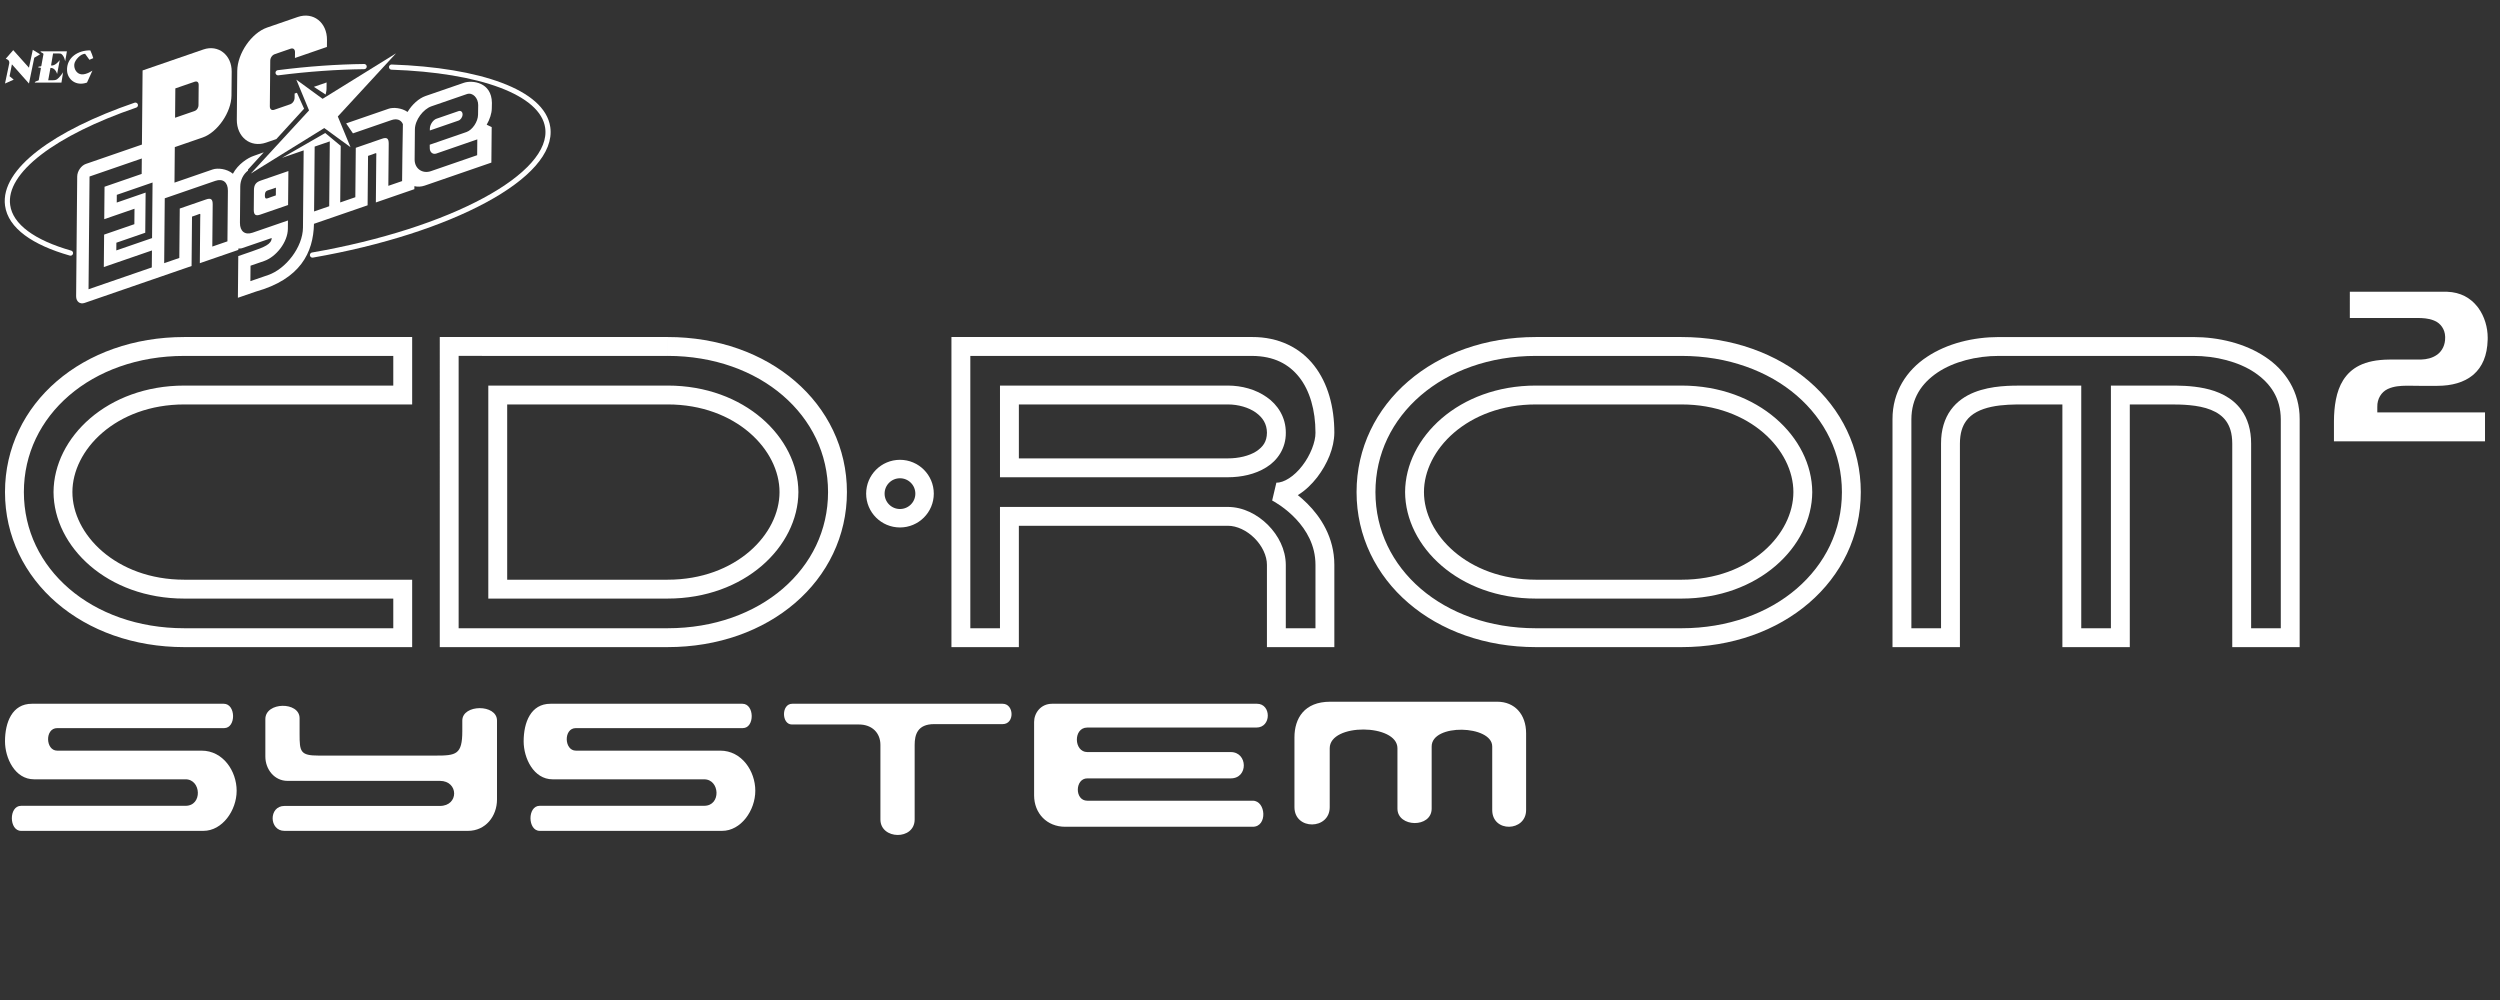 <?xml version="1.0" encoding="UTF-8" standalone="no"?>
<svg
   xmlns:dc="http://purl.org/dc/elements/1.1/"
   xmlns:cc="http://creativecommons.org/ns#"
   xmlns:rdf="http://www.w3.org/1999/02/22-rdf-syntax-ns#"
   xmlns:svg="http://www.w3.org/2000/svg"
   xmlns="http://www.w3.org/2000/svg"
   xmlns:sodipodi="http://sodipodi.sourceforge.net/DTD/sodipodi-0.dtd"
   xmlns:inkscape="http://www.inkscape.org/namespaces/inkscape"
   width="500"
   height="200"
   viewBox="0 0 500 200"
   version="1.1"
   id="svg249"
   sodipodi:docname="pce-cd.svg"
   inkscape:version="0.92.5 (2060ec1f9f, 2020-04-08)">
  <rect x="0" y="0" width="500" height="200" fill="#333333" stroke="none"/>
  <defs
     id="defs253" />
  <sodipodi:namedview
     pagecolor="#ffffff"
     bordercolor="#666666"
     borderopacity="1"
     objecttolerance="10"
     gridtolerance="10"
     guidetolerance="10"
     inkscape:pageopacity="0"
     inkscape:pageshadow="2"
     inkscape:window-width="1366"
     inkscape:window-height="740"
     id="namedview251"
     showgrid="false"
     inkscape:pagecheckerboard="true"
     inkscape:zoom="1.1728163"
     inkscape:cx="249"
     inkscape:cy="84"
     inkscape:window-x="0"
     inkscape:window-y="0"
     inkscape:window-maximized="1"
     inkscape:current-layer="svg249" />
  <title
     id="title208">syslogo</title>
  <g
     id="Page-1"
     style="fill:none;fill-rule:evenodd;stroke:none;stroke-width:1">
    <g
       id="syslogo"
       transform="translate(1)">
      <g
         id="Group-15"
         transform="translate(0,140.343)"
         style="fill:#ffffff">
        <path
           d="M 43.756,0.41 H 5.363 C 1.43,0.41 0,4.134 0,7.923 0,11.292 2.002,15.517 5.792,15.517 H 36.105 c 3.146,0 3.432,5.303 0,5.303 H 3.218 c -2.499,0 -2.431,5.01 0,5.01 H 39.68 c 3.786,0 6.65,-4.082 6.65,-8.021 0,-3.939 -2.717,-8.021 -7.007,-8.021 h -28.883 c -2.356,0 -2.503,-4.508 0,-4.508 H 43.827 C 46.258,5.276 46.187,0.41 43.756,0.41 Z"
           id="Path"
           inkscape:connector-curvature="0" />
        <path
           d="m 52.07,3.477 v 7.483 c 0,2.57 1.812,4.872 4.435,4.872 h 30.473 c 3.767,0 3.836,5.013 0,5.013 H 55.889 c -3.195,0 -3.1,4.985 0,4.985 H 92.606 C 96.111,25.83 98.4,22.904 98.4,19.553 V 3.768 c 0,-3.334 -6.939,-3.286 -6.939,0 v 2.114 c 0,4.697 -1.24,4.893 -5.341,4.893 H 62.756 c -3.696,0 -3.839,-0.771 -3.839,-4.317 V 3.292 C 58.91,-0.07 52.07,0.002 52.07,3.477 Z"
           id="path211"
           inkscape:connector-curvature="0" />
        <path
           d="m 147.486,0.41 h -38.393 c -3.933,0 -5.363,3.723 -5.363,7.518 0,3.362 2.002,7.593 5.792,7.593 h 30.314 c 3.146,0 3.432,5.295 0,5.295 H 106.948 c -2.503,0 -2.431,5.015 0,5.015 h 36.463 c 3.79,0 6.65,-4.081 6.65,-8.026 0,-3.934 -2.717,-8.019 -7.007,-8.019 h -28.883 c -2.356,0 -2.503,-4.507 0,-4.507 h 33.388 C 149.985,5.275 149.917,0.41 147.486,0.41 Z"
           id="path213"
           inkscape:connector-curvature="0" />
        <path
           d="m 157.447,0.41 h 42.087 c 2.295,0 2.441,4.07 0,4.07 h -6.884 -6.815 c -3.367,0 -3.903,2.145 -3.903,4.178 V 23.545 c 0,4.209 -6.849,4.07 -6.849,0 V 8.624 c 0,-2.356 -1.646,-4.07 -4.302,-4.07 h -13.409 c -2.073,0 -2.144,-4.144 0.075,-4.144 z"
           id="path215"
           inkscape:connector-curvature="0" />
        <path
           d="M 250.414,0.41 H 209.41 c -2.278,0 -3.59,1.878 -3.59,3.642 v 14.669 c 0,3.608 2.563,6.289 6.21,6.289 h 37.526 c 2.993,0 2.634,-5.211 0,-5.211 H 216.458 c -2.563,0 -2.488,-4.466 0,-4.466 h 28.689 c 3.556,0 3.417,-5.263 0,-5.263 H 216.458 c -2.709,0 -2.848,-4.902 0,-4.902 h 33.814 C 253.336,5.171 253.262,0.41 250.414,0.41 Z"
           id="path217"
           inkscape:connector-curvature="0" />
        <path
           d="m 265.019,0.003 c -5.133,0 -7.129,3.309 -7.129,7.128 V 21.091 c 0,4.642 7.054,4.57 7.054,0 V 9.308 c 0,-5.067 13.545,-4.928 13.545,0 v 12.069 c 0,3.785 6.844,3.924 6.844,0 V 8.95 c 0,-4.642 12.112,-4.285 12.112,0 V 21.662 c 0,4.57 6.776,4.356 6.776,0 V 6.305 C 304.22,2.527 301.939,0 298.446,0 Z"
           id="path219"
           inkscape:connector-curvature="0" />
      </g>
      <path
         d="m 79.544,129.424 c 0,0 -21.679,0 -43.682,0 v 0 c -10.116,0 -19.054,-3.289 -25.498,-8.829 v 0 C 3.92,115.065 -0.007,107.231 1.0353372e-5,98.416 v 0 C -0.007,89.599 3.92,81.765 10.364,76.235 v 0 c 6.445,-5.54 15.384,-8.83 25.498,-8.83 v 0 c 16.502,0 43.682,0 43.682,0 v 0 h 1.888 v 13.483 h -1.888 c -16.502,0 -32.681,0 -43.682,0 v 0 c -6.856,0.001 -12.472,2.299 -16.364,5.641 v 0 c -3.895,3.349 -6.022,7.718 -6.016,11.887 v 0 c -0.006,4.167 2.121,8.536 6.016,11.885 v 0 c 3.893,3.343 9.508,5.64 16.364,5.641 v 0 c 16.502,0 43.682,0 43.682,0 v 0 1.888 -1.888 h 1.888 v 13.482 z M 12.824,79.098 C 7.135,84.003 3.781,90.73 3.774,98.416 v 0 c 0.007,7.686 3.362,14.413 9.05,19.318 v 0 c 5.69,4.894 13.738,7.915 23.037,7.915 v 0 c 18.142,0 36.064,0 41.795,0 v 0 -5.931 c -6.439,0 -27.903,0 -41.795,0 v 0 C 20.468,119.717 9.761,109.346 9.706,98.417 v 0 C 9.761,87.487 20.468,77.117 35.861,77.116 v 0 c 10.582,0 25.953,0 41.795,0 v 0 -5.932 c -6.439,-0.001 -27.903,-0.001 -41.795,-0.001 v 0 c -9.299,-0.001 -17.347,3.022 -23.037,7.915 z"
         id="Shape"
         inkscape:connector-curvature="0"
         style="fill:#ffffff;fill-rule:nonzero" />
      <path
         d="m 306.175,129.424 c -10.116,0 -19.055,-3.288 -25.497,-8.829 v 0 C 274.232,115.065 270.306,107.231 270.313,98.416 v 0 c -0.007,-8.817 3.919,-16.651 10.365,-22.181 v 0 c 6.442,-5.54 15.382,-8.829 25.497,-8.829 v 0 h 29.121 v 1.887 1.888 H 306.175 c -9.302,0 -17.348,3.022 -23.038,7.915 v 0 c -5.689,4.906 -9.043,11.632 -9.049,19.32 v 0 c 0.007,7.686 3.36,14.413 9.049,19.318 v 0 c 5.69,4.894 13.737,7.916 23.038,7.916 v 0 h 29.121 c 9.299,0 17.348,-3.022 23.037,-7.916 v 0 c 5.689,-4.905 9.044,-11.632 9.05,-19.318 v 0 c -0.007,-7.688 -3.362,-14.413 -9.05,-19.32 v 0 c -5.69,-4.893 -13.739,-7.915 -23.037,-7.915 v 0 -1.888 -1.887 c 10.114,0 19.054,3.289 25.498,8.829 v 0 c 6.444,5.53 10.37,13.364 10.364,22.181 v 0 c 0.006,8.815 -3.92,16.649 -10.364,22.179 v 0 c -6.444,5.541 -15.385,8.829 -25.498,8.829 v 0 z m 0,-9.707 c -15.392,-10e-4 -26.102,-10.374 -26.157,-21.301 v 0 c 0.055,-10.93 10.765,-21.3 26.157,-21.302 v 0 h 29.121 c 15.392,0.003 26.099,10.374 26.155,21.302 v 0 c -0.055,10.929 -10.762,21.3 -26.155,21.301 v 0 -1.888 -1.887 c 6.855,-0.001 12.472,-2.298 16.363,-5.641 v 0 c 3.897,-3.348 6.023,-7.718 6.018,-11.885 v 0 c 0.006,-4.168 -2.122,-8.537 -6.018,-11.887 v 0 c -3.89,-3.342 -9.507,-5.64 -16.363,-5.641 v 0 H 306.175 c -6.857,0.001 -12.473,2.299 -16.365,5.641 v 0 c -3.895,3.349 -6.022,7.718 -6.017,11.887 v 0 c -0.006,4.167 2.122,8.537 6.017,11.885 v 0 c 3.892,3.343 9.507,5.64 16.365,5.641 v 0 h 29.121 v 1.887 1.888 z"
         id="path223"
         inkscape:connector-curvature="0"
         style="fill:#ffffff;fill-rule:nonzero" />
      <path
         d="m 104.494,129.424 c -8.858,0 -15.637,0 -15.652,0 v 0 h -1.888 V 67.405 h 1.888 c 0.012,0 5.419,0 13.589,0 v 0 c 8.17,0 19.091,0 30.091,0 v 0 1.889 1.887 c -11.001,-0.001 -21.921,-0.001 -30.091,0 v 0 C 97.124,71.18 92.981,71.18 90.728,71.18 v 0 54.468 c 2.613,0.001 7.702,0.001 13.766,0.001 v 0 c 8.857,-0.001 19.778,-0.001 28.029,0 v 0 c 9.3,-0.001 17.348,-3.022 23.038,-7.916 v 0 c 5.69,-4.905 9.044,-11.632 9.049,-19.318 v 0 c -0.005,-7.686 -3.358,-14.413 -9.049,-19.318 v 0 c -5.689,-4.894 -13.738,-7.916 -23.038,-7.918 v 0 -1.886 -1.888 c 10.116,-0.001 19.056,3.289 25.497,8.829 v 0 c 6.448,5.53 10.374,13.364 10.366,22.181 v 0 c 0.007,8.815 -3.919,16.649 -10.366,22.179 v 0 c -6.442,5.54 -15.382,8.829 -25.497,8.829 v 0 c -8.251,0.001 -19.172,0.001 -28.029,0.001 z m -5.945,-9.707 h -1.888 V 77.114 h 1.888 c 10.786,0 23.24,0 33.974,0 v 0 c 15.395,0.001 26.101,10.373 26.156,21.301 v 0 c -0.055,10.93 -10.761,21.3 -26.156,21.301 v 0 -1.887 -1.888 c 6.856,-0.001 12.475,-2.298 16.364,-5.641 v 0 c 3.895,-3.349 6.022,-7.718 6.017,-11.885 v 0 c 0.005,-4.168 -2.122,-8.537 -6.017,-11.887 v 0 c -3.89,-3.342 -9.508,-5.64 -16.364,-5.641 v 0 c -10.113,0 -21.754,0 -32.087,0 v 0 35.054 c 13.417,0 23.552,0 32.087,0 v 0 1.888 1.887 c -8.931,10e-4 -19.614,10e-4 -33.974,10e-4 z"
         id="path225"
         inkscape:connector-curvature="0"
         style="fill:#ffffff;fill-rule:nonzero" />
      <path
         d="m 252.387,129.424 v -1.887 c -0.002,0 -0.002,-9.708 0,-14.561 v 0 c 0.012,-1.786 -0.945,-3.813 -2.482,-5.339 v 0 c -1.526,-1.536 -3.553,-2.494 -5.339,-2.482 v 0 c -4.648,0 -27.114,0 -41.794,0 v 0 24.268 H 189.288 V 67.404 h 1.888 c 0.026,0 12.134,0 25.482,0 v 0 c 13.347,0 27.907,0 32.761,0 v 0 c 5.343,-0.024 9.66,2.163 12.409,5.715 v 0 c 2.761,3.542 4.036,8.272 4.039,13.432 v 0 c -0.026,3.045 -1.405,6.25 -3.427,8.905 v 0 c -1.091,1.396 -2.389,2.673 -3.877,3.565 v 0 c 0.604,0.487 1.25,1.05 1.899,1.7 v 0 c 2.636,2.629 5.406,6.739 5.406,12.256 v 0 c 0,9.708 0,14.561 0,14.561 v 0 1.887 h -13.482 z m 9.706,-3.774 c 0,-2.237 0,-6.461 0.002,-12.674 v 0 c -0.002,-3.934 -1.829,-6.953 -3.89,-9.161 v 0 c -2.049,-2.191 -4.29,-3.459 -4.71,-3.676 v 0 c -0.057,-0.029 -0.065,-0.034 -0.065,-0.034 v 0 l 0.844,-1.689 -0.844,1.689 0.844,-3.576 c 1.478,0.052 3.577,-1.261 5.18,-3.376 v 0 c 1.616,-2.064 2.667,-4.791 2.641,-6.6 v 0 c 0.002,-4.546 -1.149,-8.445 -3.242,-11.104 v 0 c -2.103,-2.649 -5.068,-4.24 -9.434,-4.266 v 0 c -8.561,0 -47.319,0 -56.354,0 v 0 54.469 h 5.931 v -24.268 h 1.888 c 14.561,0 38.827,0 43.682,0 v 0 c 3.066,0.013 5.894,1.483 8.009,3.585 v 0 c 2.105,2.114 3.572,4.943 3.585,8.01 v 0 c 0,3.523 0,9.604 0,12.674 v 0 h 5.932 z M 219.086,95.45 c -9.708,0 -18.183,0 -18.202,0 v 0 H 198.997 V 77.114 h 1.888 c 0.018,0 8.493,0 18.202,0 v 0 c 9.707,0 20.627,0 25.481,0 v 0 c 2.774,0.006 5.542,0.748 7.76,2.3 v 0 c 2.213,1.523 3.855,4.053 3.834,7.138 v 0 c 0.034,3.09 -1.676,5.561 -3.914,6.924 v 0 c -2.241,1.4 -4.978,1.968 -7.68,1.975 v 0 -1.888 -1.887 c 2.15,0.006 4.269,-0.503 5.668,-1.396 v 0 c 1.402,-0.929 2.121,-1.964 2.152,-3.728 v 0 c -0.021,-1.769 -0.806,-3.012 -2.232,-4.05 v 0 c -1.424,-1.012 -3.508,-1.617 -5.588,-1.613 v 0 c -4.854,0 -15.774,0 -25.481,0 v 0 c -6.958,0 -13.284,0 -16.315,0 v 0 10.787 c 3.031,0 9.355,0 16.315,0 v 0 c 9.707,0 20.627,0 25.481,0 v 0 1.887 1.888 c -4.855,0 -15.775,0 -25.481,0 z"
         id="path227"
         inkscape:connector-curvature="0"
         style="fill:#ffffff;fill-rule:nonzero" />
      <path
         d="m 445.451,129.424 v -1.887 c 0,0 0,-29.121 0,-38.829 v 0 c -0.005,-2.119 -0.508,-3.493 -1.234,-4.507 v 0 c -0.731,-1.009 -1.758,-1.718 -3.039,-2.234 v 0 c -2.556,-1.037 -5.991,-1.091 -8.398,-1.077 v 0 l -7.82,-0.001 v 48.536 h -13.482 v -48.535 h -7.82 c -1.812,-0.004 -4.184,0.009 -6.347,0.47 v 0 c -2.183,0.462 -4.013,1.338 -5.091,2.843 v 0 c -0.727,1.014 -1.229,2.387 -1.236,4.507 v 0 c 0,9.708 0,38.829 0,38.829 v 0 1.887 H 377.5 v -1.887 c 0,-14.561 0,-33.975 0,-43.682 v 0 c -0.025,-5.514 2.861,-9.833 6.908,-12.493 v 0 c 4.048,-2.688 9.23,-3.95 14.395,-3.956 v 0 c 4.852,-9.23e-4 33.976,-9.23e-4 38.829,0 v 0 c 5.164,0.006 10.344,1.268 14.393,3.956 v 0 c 4.047,2.66 6.934,6.979 6.908,12.493 v 0 45.569 h -13.482 z m 9.708,-3.774 V 83.856 c -0.027,-4.194 -1.994,-7.155 -5.228,-9.352 v 0 c -3.232,-2.166 -7.759,-3.328 -12.3,-3.323 v 0 c -4.855,0 -33.976,0 -38.829,0 v 0 c -4.544,-0.005 -9.07,1.157 -12.301,3.323 v 0 c -3.235,2.196 -5.202,5.156 -5.226,9.352 v 0 c 0,9.291 0,27.484 0,41.794 v 0 h 5.932 c -0.002,-6.608 -0.002,-28.727 0,-36.942 v 0 c -0.007,-2.736 0.704,-5 1.948,-6.716 v 0 c 1.244,-1.721 2.946,-2.831 4.699,-3.53 v 0 c 3.512,-1.389 7.357,-1.336 9.801,-1.348 v 0 h 9.707 v 1.887 -1.887 h 1.888 v 48.536 h 5.931 v -48.536 h 11.598 c 1.825,0.001 4.458,-0.011 7.13,0.551 v 0 c 2.651,0.562 5.486,1.736 7.366,4.327 v 0 c 1.246,1.716 1.957,3.98 1.95,6.716 v 0 c 0,8.215 0,30.334 0,36.942 v 0 z"
         id="path229"
         inkscape:connector-curvature="0"
         style="fill:#ffffff;fill-rule:nonzero" />
      <path
         d="m 488.063,58.343 0.337,0.007 c 2.77,0.098 4.692,1.264 6.045,2.942 v 0 l 0.215,0.281 c 1.254,1.713 1.885,3.933 1.88,5.976 v 0 l -0.005,0.369 c -0.08,3.28 -1.127,5.482 -2.78,6.949 v 0 l -0.229,0.194 c -1.709,1.394 -4.129,2.106 -7.057,2.106 v 0 h -3.614 l -0.423,-0.003 c -0.575,-0.007 -1.188,-0.024 -1.813,-0.024 v 0 l -0.337,0.003 c -1.239,0.017 -2.498,0.102 -3.634,0.618 v 0 l -0.163,0.074 c -1.186,0.579 -2.075,1.903 -2.024,3.571 v 0 1.075 H 496.002 V 88.273 h -30.213 v -3.685 l 0.001,-0.385 c 0.024,-2.836 0.409,-5.908 1.85,-8.179 1.51,-2.353 4.057,-4.077 9.246,-4.11 v 0 h 6.052 l 0.282,-0.005 c 1.125,-0.039 2.236,-0.289 3.161,-0.941 v 0 l 0.165,-0.121 c 0.917,-0.715 1.503,-1.907 1.484,-3.298 v 0 l 1.4e-4,-0.217 c -0.041,-1.503 -0.953,-2.674 -2.044,-3.143 v 0 l -0.284,-0.121 c -1.048,-0.411 -2.167,-0.465 -3.177,-0.471 v 0 h -13.559 V 58.343 Z"
         id="Combined-Shape"
         inkscape:connector-curvature="0"
         style="fill:#ffffff;fill-rule:nonzero" />
      <circle
         id="Oval"
         cx="178.994"
         cy="98.728"
         r="4.92"
         style="stroke:#ffffff;stroke-width:3.69" />
      <path
         d="M 13.095,50.619 C 5.735,48.524 1.091,45.257 0.522,41.072 -0.418,34.175 9.949,26.562 26.076,21.032"
         id="path22"
         inkscape:connector-curvature="0"
         style="stroke:#ffffff;stroke-width:1.034;stroke-linecap:round;stroke-linejoin:round" />
      <path
         d="m 54.637,14.848 c 6.037,-0.289 11.808,-0.902 17.156,-1.78"
         id="path24"
         transform="matrix(0.985,-0.174,-0.174,-0.985,3.384,38.681)"
         inkscape:connector-curvature="0"
         style="stroke:#ffffff;stroke-width:1.034;stroke-linecap:round;stroke-linejoin:round" />
      <path
         d="M 80.244,46.886 C 97.489,43.229 109.111,36.684 108.888,29.571 108.585,19.848 86.267,12.555 58.133,12.63"
         id="path26"
         transform="matrix(0.985,-0.174,-0.174,-0.985,6.436,73.566)"
         inkscape:connector-curvature="0"
         style="stroke:#ffffff;stroke-width:1.034;stroke-linecap:round;stroke-linejoin:round" />
      <polyline
         id="path28"
         transform="matrix(0.985,-0.174,-0.174,-0.985,4.912,56.145)"
         points="66.408 21.617 80.062 32.025 64.025 25.624 59.518 30.314 60.955 23.814 47.301 13.407 63.338 19.81 67.845 15.119 66.408 21.617"
         style="fill:#ffffff;fill-rule:nonzero" />
      <path
         d="m 35.921,45.257 1.073,5.769 4.022,0.638 c 0.527,0.083 0.797,-0.217 0.692,-0.774 l -0.733,-3.948 c -0.105,-0.558 -0.504,-0.964 -1.032,-1.047 z m 45.72,-16.531 1.097,5.899 c 0.347,1.865 2.352,3.698 4.061,3.97 l 7.39,1.171 c 1.245,0.198 2.11,-1.193 1.856,-2.554 l -0.363,-1.898 c -0.254,-1.361 -1.644,-2.808 -2.889,-3.006 l -7.671,-1.218 -0.111,-0.688 c -0.145,-0.784 0.374,-1.394 1.092,-1.28 l 8.575,1.365 -0.578,-3.111 -9.673,-1.534 c -1.708,-0.271 -3.132,1.016 -2.787,2.884 z m -19.167,6.009 3.089,0.489 -2.372,-12.752 -3.159,-0.5 2.37,12.75 0.072,0.014 z m -20.542,-15.636 -3.161,-0.5 1.54,8.28 c 0.194,1.037 -0.12,1.375 -1.121,1.216 l -5.507,-0.875 -1.805,-9.715 -3.161,-0.502 2.37,12.752 0.074,0.012 10.485,1.664 c 1.586,0.252 2.447,-0.71 2.135,-2.387 z m -15.18,0.834 -0.621,-3.339 -13.215,-2.096 4.119,22.165 10.918,1.732 -0.564,-3.037 -7.757,-1.231 -1.185,-6.376 6.32,1.003 -0.564,-3.035 -6.32,-1.002 -1.187,-6.378 z m 0.452,2.43 -7.47,-1.185 0.281,1.516 6.033,0.958 1.468,7.894 -6.033,-0.958 0.281,1.518 7.47,1.185 z m 16.576,-5.327 0.049,0.266 c 0.206,-0.015 0.481,-0.095 0.721,-0.058 l 6.211,0.974 C 50.531,16.978 48.895,16.668 46.397,16.272 L 43.554,15.82 42.03,7.624 45.765,8.215 C 54.96,9.122 58.459,13.875 59.581,19.542 l 11.205,1.778 1.805,9.715 0.912,0.145 c 0.999,0.159 0.851,0.339 0.659,-0.698 l -1.652,-8.889 8.044,1.276 0.11,0.59 c 0.607,-0.268 1.317,-0.363 2.067,-0.244 l 13.911,2.207 1.297,6.983 -0.902,0.642 c 0.782,0.925 1.39,2.057 1.567,3.008 l 0.219,1.101 c 0.694,4.119 -3.103,5.213 -4.836,4.937 l -7.984,-1.266 c -1.414,-0.225 -2.971,-1.21 -4.103,-2.515 -1.047,1.037 -2.664,1.441 -3.605,1.292 l -8.887,-1.41 0.995,-2.199 8.017,1.27 c 1.156,0.184 1.927,-0.277 2.139,-1.193 -0.085,-0.242 -2.139,-11.183 -2.139,-11.183 l -2.874,-0.456 1.54,8.282 c 0.192,1.037 -0.122,1.373 -1.121,1.214 l -5.507,-0.875 -1.807,-9.715 -3.159,-0.502 2.067,11.123 -2.601,3.068 -9.362,-3.384 4.437,0.704 0.072,0.01 L 57.283,19.177 c -0.718,-3.857 -4.833,-7.544 -8.482,-8.123 l -3.735,-0.592 0.566,3.037 2.841,0.45 c 2.498,0.397 5.309,2.897 5.794,5.511 l 0.306,1.644 -7.398,-1.173 c -1.586,-0.252 -2.447,0.712 -2.135,2.387 l 1.326,7.136 c 0.235,1.268 1.026,2.321 2.085,2.868 l 0.017,0.19 3.712,2.856 -2.168,-0.365 c -1.154,-0.182 -3.293,-1.047 -4.652,-2.781 -1.028,1.225 -2.825,1.706 -3.838,1.546 l -7.974,-1.266 1.299,6.985 5.818,0.923 c 3.097,0.491 6.523,3.973 7.132,7.245 l 0.875,4.706 c 0.609,3.273 -1.693,5.847 -4.79,5.356 L 31.17,55.702 28.461,41.127 16.754,39.269 C 15.764,39.112 14.8,38.135 14.606,37.087 L 10.231,13.555 c -0.194,-1.047 0.452,-1.77 1.443,-1.613 l 22.338,3.545 1.807,9.715 0.91,0.145 c 1.001,0.157 0.853,0.337 0.659,-0.7 l -1.652,-8.887 z m 41.931,17.222 -0.068,-0.368 5.976,0.948 c 0.471,0.076 0.931,0.553 1.028,1.069 0.095,0.516 -0.21,0.873 -0.681,0.797 L 90.432,36.461 87.983,36.071 87.362,35.974 C 86.645,35.86 85.857,35.042 85.712,34.258 Z M 48.931,28.247 48.223,24.438 c -0.194,-1.039 0.12,-1.375 1.121,-1.216 l 5.794,0.919 1.241,6.679 -5.794,-0.917 c -1.001,-0.159 -1.462,-0.617 -1.654,-1.656 z m 1.972,-1.389 c 0.196,0.964 0.553,0.824 1.53,0.979 l 0.91,0.144 -0.283,-1.516 -0.91,-0.145 c -0.977,-0.155 -1.408,-0.417 -1.247,0.539"
         id="path30"
         transform="matrix(0.985,-0.174,-0.174,-0.985,6.507,74.378)"
         inkscape:connector-curvature="0"
         style="fill:#ffffff;fill-rule:nonzero" />
      <path
         d="m 58.739,9.518 -0.853,3.382 -0.481,-0.058 -0.155,-0.834 C 57.143,11.43 56.677,10.958 56.132,10.871 l -3.304,-0.524 c -0.545,-0.087 -0.857,0.262 -0.75,0.84 l 1.666,8.957 c 0.107,0.576 0.572,1.047 1.117,1.134 l 3.304,0.524 c 0.545,0.087 0.857,-0.262 0.75,-0.838 l -0.213,-1.14 6.681,1.061 0.254,1.365 c 0.64,3.446 -1.703,6.066 -4.964,5.55 L 54.28,26.786 C 51.02,26.268 47.53,22.723 46.89,19.278 L 45.112,9.713 C 44.472,6.268 46.814,3.648 50.076,4.165 l 2.137,0.337 6.525,5.015"
         id="path32"
         transform="matrix(0.985,-0.174,-0.174,-0.985,3.617,41.338)"
         inkscape:connector-curvature="0"
         style="fill:#ffffff;fill-rule:nonzero" />
      <path
         d="m 63.927,16.732 c 0.175,0.469 0.295,0.648 0.384,1.129 l 0.227,1.216 -2.659,-0.423 2.048,-1.922"
         id="path34"
         transform="matrix(0.985,-0.174,-0.174,-0.985,4.069,46.512)"
         inkscape:connector-curvature="0"
         style="fill:#ffffff;fill-rule:nonzero" />
      <g
         id="Group-20"
         transform="translate(0,9.963)"
         style="fill:#ffffff;fill-rule:nonzero">
        <path
           d="M 7.101,0.304 H 12.382 L 12.031,2.31 c 0,0 -0.155,-1.088 -0.805,-1.514 C 11.065,0.721 10.651,0.726 9.615,0.726 L 9.21,3.119 C 10.036,3.313 10.952,2.055 10.952,2.055 l -0.527,2.782 c 0,0 -0.323,-1.26 -1.335,-1.218 L 8.641,6.094 c 1.474,0 1.446,-0.01 1.802,-0.228 C 10.786,5.656 11.589,4.622 11.619,4.477 L 11.291,6.551 H 5.953 C 5.992,6.275 6.513,6.245 6.745,6.087 L 7.182,3.679 C 7.147,3.464 6.725,3.65 6.639,3.465 6.711,3.267 7.136,3.397 7.259,3.254 L 7.702,0.812 C 7.623,0.627 7.101,0.536 7.101,0.304 Z"
           id="path240"
           inkscape:connector-curvature="0" />
        <path
           d="M 17.063,0.116 C 17.296,0.595 17.483,1.122 17.653,1.666 17.33,1.791 16.882,1.995 16.882,1.995 L 16.032,0.814 C 15.147,0.744 13.95,2.063 13.86,2.887 c -0.106,0.975 0.5,1.938 1.451,2.02 0.99,0.086 2.176,-0.752 2.176,-0.752 L 16.398,6.551 C 14.154,7.349 12.494,5.884 12.409,4.155 12.278,1.517 14.666,0.063 17.063,0.116 Z"
           id="path242"
           inkscape:connector-curvature="0" />
        <path
           d="M 4.792,3.577 5.559,0 7.019,0.897 5.852,1.585 4.794,6.742 1.382,2.902 0.915,5.28 1.745,5.965 0,6.742 0.848,2.726 C 0.94,2.119 0.52,1.911 0.151,1.785 L 1.646,0.063 Z"
           id="path244"
           inkscape:connector-curvature="0" />
      </g>
    </g>
  </g>
</svg>
